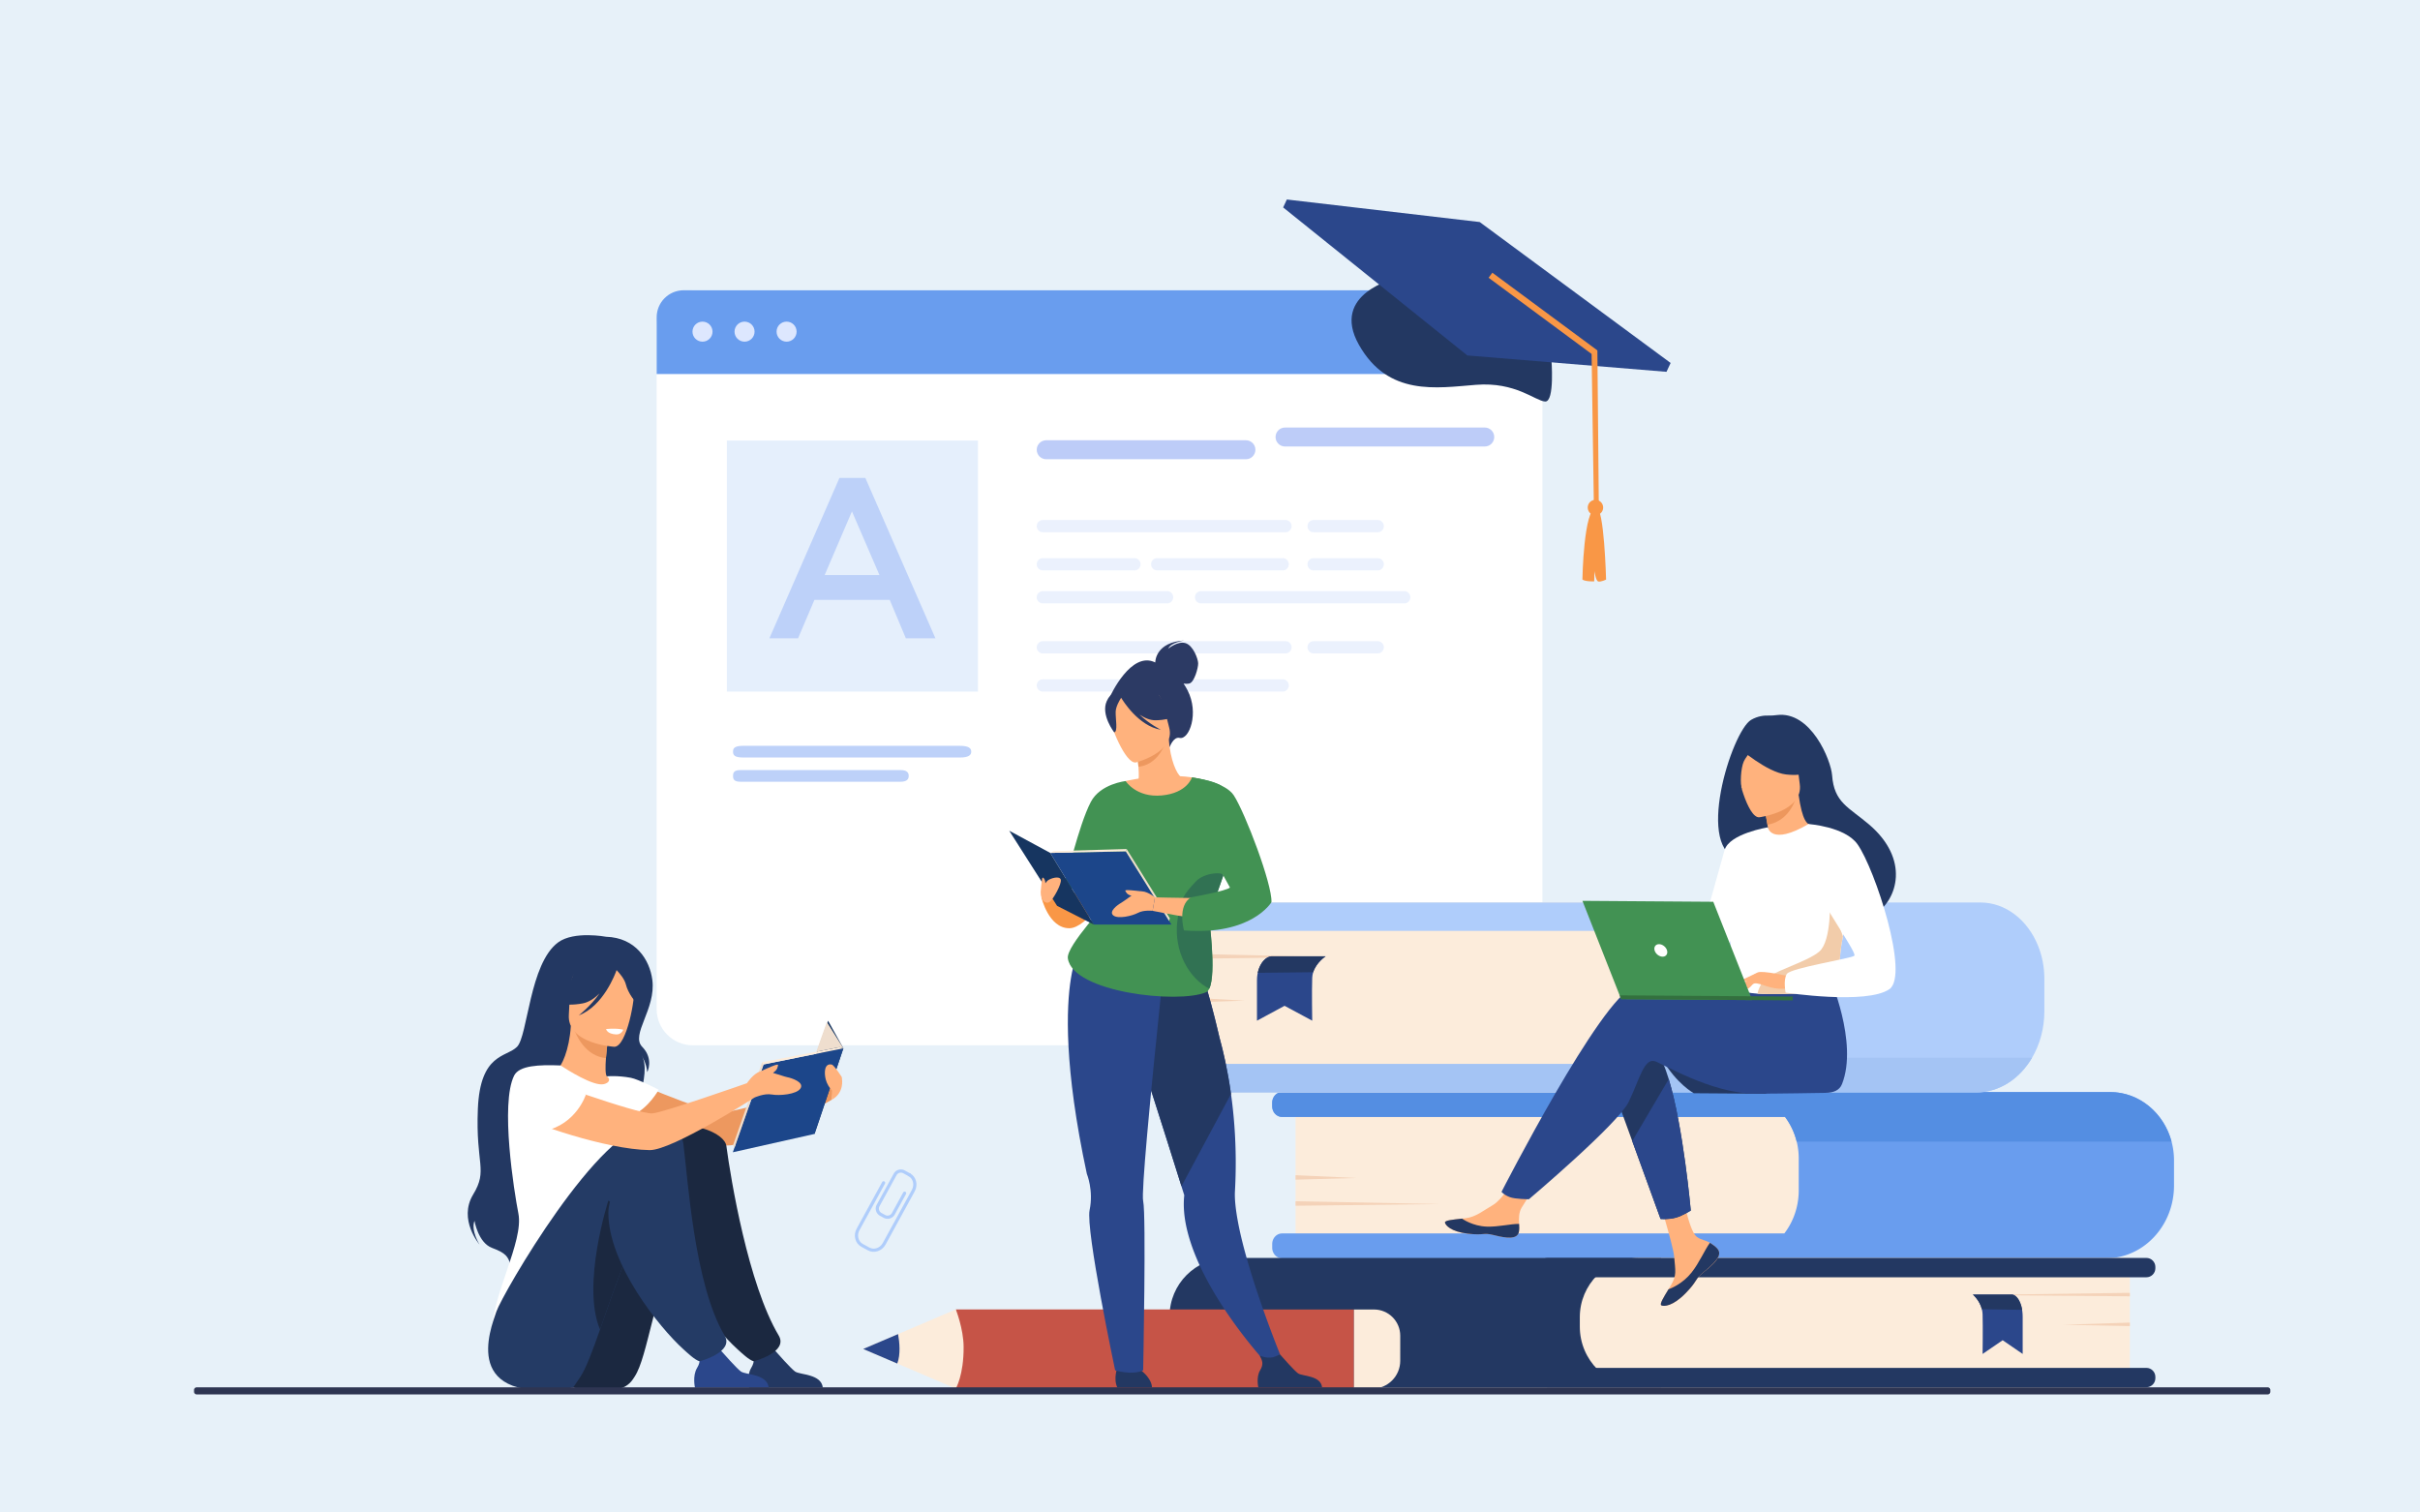 <svg version="1.1" id="_x2018_лой_x5F_1" xmlns="http://www.w3.org/2000/svg" x="0" y="0" viewBox="0 0 3200 2000" xml:space="preserve"><style>.st1{fill:#afcdfb}.st2{fill:#fff}.st3{fill:#699dee}.st4{fill:#dde7fe}.st6{opacity:.5;fill:#7c9af2}.st7{opacity:.3}.st8{fill:#bdd1f9}.st9{fill:#233862}.st10{fill:#2b478b}.st11{fill:#f99746}.st12{fill:#fcecdb}.st14{fill:#f4d2b8}.st16{fill:#ed985f}.st17{fill:#ffb27d}.st18{fill:#1b2840}.st19{fill:#243b65}.st20{fill:#163560}.st21{fill:#1c468a}.st22{fill:#efdece}.st25{fill:#429253}.st28{fill:#2c3a64}</style><path fill="#e7f1f9" d="M0 0h3200v2000H0z"/><path class="st1" d="M1168.47 1610.32l-4.89-2.68c-5.22-2.86-7.14-9.43-4.28-14.64l22.46-41.01c2.86-5.22 9.43-7.14 14.64-4.28l7 3.83c1.02.56 1.4 1.84.84 2.87a2.117 2.117 0 01-2.87.84l-7-3.83a6.566 6.566 0 00-8.91 2.61l-22.46 41.01c-1.74 3.17-.57 7.17 2.61 8.91l4.89 2.68c3.18 1.74 7.17.57 8.91-2.61l14.91-27.22c.56-1.02 1.84-1.4 2.87-.84 1.02.56 1.4 1.84.84 2.87l-14.91 27.22c-2.87 5.21-9.43 7.13-14.65 4.27z"/><path class="st1" d="M1147.63 1653.38l-8.76-4.8c-8.13-4.45-10.87-15.17-6.1-23.88l33.76-61.65c.56-1.02 1.84-1.4 2.87-.84s1.4 1.84.84 2.87l-33.76 61.66c-3.65 6.67-1.67 14.82 4.42 18.15l8.76 4.8c6.09 3.34 14.02.62 17.68-6.05l38.46-70.23c3.65-6.67 1.67-14.82-4.42-18.15-1.02-.56-1.4-1.84-.84-2.87s1.84-1.4 2.87-.84c8.13 4.46 10.87 15.17 6.1 23.88l-38.45 70.23c-4.79 8.71-15.29 12.18-23.43 7.72z"/><path class="st2" d="M1991.68 1382.24H916.19c-26.44 0-47.87-21.43-47.87-47.87V431.69c0-26.44 21.43-47.87 47.87-47.87h1075.49c26.44 0 47.87 21.43 47.87 47.87v902.68c.01 26.44-21.43 47.87-47.87 47.87z"/><path class="st3" d="M2039.56 494.61H868.32v-75.05c0-19.74 16-35.74 35.74-35.74h1099.76c19.74 0 35.74 16 35.74 35.74v75.05z"/><path class="st4" d="M915.68 438.55c0-7.32 5.93-13.25 13.25-13.25s13.25 5.93 13.25 13.25-5.93 13.25-13.25 13.25c-7.32-.01-13.25-5.94-13.25-13.25zM971.28 438.55c0-7.32 5.93-13.25 13.25-13.25 7.31 0 13.25 5.93 13.25 13.25s-5.93 13.25-13.25 13.25c-7.32-.01-13.25-5.94-13.25-13.25zM1026.87 438.55c0-7.32 5.93-13.25 13.25-13.25s13.25 5.93 13.25 13.25-5.93 13.25-13.25 13.25c-7.32-.01-13.25-5.94-13.25-13.25z"/><path opacity=".5" fill="#cde0fb" d="M961.14 582.52h332.01v332.01H961.14z"/><path class="st6" d="M1647.51 607.26h-264.08c-6.93 0-12.55-5.62-12.55-12.55 0-6.93 5.62-12.55 12.55-12.55h264.08c6.93 0 12.55 5.62 12.55 12.55-.01 6.94-5.62 12.55-12.55 12.55zM1963.3 590.43h-264.08c-6.93 0-12.55-5.62-12.55-12.55 0-6.93 5.62-12.55 12.55-12.55h264.08c6.93 0 12.55 5.62 12.55 12.55 0 6.94-5.62 12.55-12.55 12.55z"/><g class="st7"><path class="st8" d="M1699.78 703.85H1379a8.13 8.13 0 010-16.26h320.78a8.13 8.13 0 010 16.26zM1821.73 703.85h-84.68a8.13 8.13 0 010-16.26h84.68a8.13 8.13 0 010 16.26zM1500.04 754.29h-121.03a8.13 8.13 0 010-16.26h121.03a8.13 8.13 0 010 16.26zM1696.08 754.29h-165.85a8.13 8.13 0 010-16.26h165.85a8.13 8.13 0 010 16.26zM1821.73 754.29h-84.68a8.13 8.13 0 010-16.26h84.68a8.13 8.13 0 010 16.26zM1543.23 797.9H1379a8.13 8.13 0 010-16.26h164.23a8.13 8.13 0 018.13 8.13c.01 4.49-3.63 8.13-8.13 8.13zM1856.84 797.9h-268.6a8.13 8.13 0 010-16.26h268.6a8.13 8.13 0 010 16.26z"/></g><g class="st7"><path class="st8" d="M1699.78 864.09H1379a8.13 8.13 0 010-16.26h320.78a8.13 8.13 0 018.13 8.13c0 4.48-3.64 8.13-8.13 8.13zM1821.73 864.09h-84.68a8.13 8.13 0 010-16.26h84.68a8.13 8.13 0 018.13 8.13c0 4.48-3.64 8.13-8.13 8.13zM1500.04 914.52h-121.03a8.13 8.13 0 010-16.26h121.03a8.13 8.13 0 010 16.26zM1696.08 914.52h-165.85a8.13 8.13 0 010-16.26h165.85a8.13 8.13 0 010 16.26z"/></g><path class="st8" d="M1110 632.01h34.29l92.64 212.04h-39.1l-21.35-50.83h-99.55l-21.66 50.83h-37.9L1110 632.01zm52.93 128.42l-36.39-84.21-36.09 84.21h72.48z"/><g><path class="st8" d="M1269.28 1001.67H982.84c-11.99 0-13.54-3.46-13.54-7.73 0-4.27 1.55-7.73 13.54-7.73h286.44c11.99 0 15.01 3.46 15.01 7.73-.01 4.27-3.02 7.73-15.01 7.73z"/></g><g><path class="st8" d="M1190.53 1033.73H979.29c-8.84 0-9.98-3.46-9.98-7.73 0-4.27 1.14-7.73 9.98-7.73h211.25c8.84 0 11.07 3.46 11.07 7.73-.01 4.26-2.24 7.73-11.08 7.73z"/></g><g><path class="st9" d="M2051.38 474.24s4.83 57.57-8.29 56.7c-13.11-.87-39.01-26.21-91.27-22.09s-116.2 15.56-154.85-52.84c-38.65-68.4 49.43-88.08 49.43-88.08l204.98 106.31z"/><path class="st10" d="M1940.29 470.02l263.33 21.65 5.47-11.71-252.45-186.35-255.02-29.8-4.89 10.49 243.56 195.72z"/><path class="st11" d="M2119.5 668.33c-1.55-5.42-7.21-8.56-12.63-7.01-5.42 1.55-8.55 7.2-7 12.63 1.55 5.42 7.2 8.56 12.62 7.01 5.42-1.56 8.56-7.21 7.01-12.63z"/><path class="st11" d="M2110.72 671.16c10.56-.82 13.03 95.28 13.03 95.28s-6.89 3.24-10.27 2.48c-3.39-.76-5.11-13.74-5.11-13.74l-.33 13.61s-11.58.4-15.6-2.42c0 0 1.57-93.9 18.28-95.21z"/><path class="st11" d="M2114.16 673.33l-1.91-209.96-1.36-1.02-137.54-101.74-4.94 6.68 136.17 100.74 3.08 204.94z"/></g><g><path class="st12" d="M2291.62 1663.88h-578.48v-219.79h580.41c46.91 0 84.94 38.03 84.94 84.94v47.98c0 47.98-38.89 86.87-86.87 86.87z"/><path class="st3" d="M2874.73 1534.52v33.07c0 17.67-4.44 34.21-12.2 48.44-15.59 28.62-44.58 47.85-77.77 47.85H1695.32c-7.21 0-13.05-6.25-13.05-13.96v-4.95c0-7.7 5.84-13.96 13.05-13.96h664.12c3.55-4.63 6.68-9.65 9.32-14.99 6.22-12.54 9.73-26.84 9.73-42.02v-42.03c0-7.73-.93-15.23-2.69-22.37-2.97-12.1-8.3-23.18-15.4-32.64h-665.08c-7.21 0-13.05-6.25-13.05-13.97v-4.94c0-7.72 5.84-13.97 13.05-13.97h1094.93c38.58 0 71.13 27.69 81.23 65.51a96.426 96.426 0 013.25 24.93z"/><path d="M2871.47 1509.6H2375.8c-2.97-12.1-8.3-23.18-15.4-32.64h-665.08c-7.21 0-13.05-6.25-13.05-13.97v-4.94c0-7.72 5.84-13.97 13.05-13.97h1094.93c38.58.01 71.12 27.69 81.22 65.52z" fill="#548ee2"/><path class="st14" d="M1713.14 1553.98l80.66 3.7-80.66 2.22zM1713.14 1588.47l191.91 3.69-191.91 2.23z"/><g><path class="st9" d="M1628.61 1834.37h567.87v-170.96H1623.6c-42.55 0-77.04 34.49-77.04 77.04v11.88c.01 45.31 36.74 82.04 82.05 82.04z"/><path class="st12" d="M2169.12 1834.37h647.21v-170.96h-648.99c-43.26 0-78.33 35.07-78.33 78.33v12.53c.01 44.24 35.87 80.1 80.11 80.1z"/><path class="st9" d="M2046.26 1834.37h791.92c6.57 0 11.9-5.33 11.9-11.9v-1.78c0-6.57-5.33-11.9-11.9-11.9h-791.92c-6.57 0-11.9 5.33-11.9 11.9v1.78c0 6.58 5.33 11.9 11.9 11.9zM2046.26 1688.98h791.92c6.57 0 11.9-5.33 11.9-11.9v-1.78c0-6.57-5.33-11.9-11.9-11.9h-791.92c-6.57 0-11.9 5.33-11.9 11.9v1.78c0 6.58 5.33 11.9 11.9 11.9z"/><path class="st14" d="M2816.33 1748.9l-88.18 2.87 88.18 1.73zM2816.33 1709.55l-209.78 2.88 209.78 1.73z"/><g><path class="st10" d="M2608.71 1711.85s8.99 7.35 11.97 19.42c.53 2.11.86 4.37.93 6.75.5 16.04 0 52.35 0 52.35l26.54-18.15 26.47 18.15v-49.21c0-9.3-2.27-18.36-6.49-24.28-2.04-2.87-4.52-5.03-7.33-5.03h-52.09z"/><path class="st9" d="M2608.71 1711.85s8.99 7.35 11.97 19.42l53.19.72s-2.09-17.29-13.06-20.14h-52.1z"/></g></g><g><path class="st12" d="M2126.09 1444.55h-558.92v-251.17h560.96c49.6 0 89.81 40.21 89.81 89.81v69.53c-.01 50.71-41.13 91.83-91.85 91.83z"/><path class="st1" d="M2218.25 1290.83v54.06c-.14 23.09-10.84 43.12-26.56 53.83-7.74 5.25-16.69 8.26-26.19 8.26h-615.45c-7.21 0-13.06 6.98-13.06 15.6v6.38c0 8.61 5.85 15.6 13.06 15.6h1063.2c30.51 0 57.47-18.11 73.75-45.83 10.27-17.47 16.3-38.74 16.3-61.71v-42.65c0-15.74-3.01-30.64-8.4-43.91-13.67-33.77-42.63-57.06-76.15-57.06h-1068.7c-7.21 0-13.06 6.97-13.06 15.58v6.38c0 8.61 5.85 15.6 13.06 15.6h617.33c14.75 0 28.11 7.5 37.44 19.5 8.25 10.62 13.35 24.78 13.43 40.37z"/><path d="M1536.98 1422.58v6.38c0 8.61 5.85 15.6 13.06 15.6h1063.2c30.51 0 57.47-18.11 73.75-45.83h-495.3c-7.74 5.25-16.69 8.26-26.19 8.26h-615.45c-7.22-.01-13.07 6.97-13.07 15.59z" fill="#a4c4f4"/><path class="st14" d="M1567.17 1318.96l78.9 4.22-78.9 2.55zM1567.17 1261.16l187.7 4.22-187.7 2.54z"/><g><path class="st10" d="M1752.94 1264.54s-12.39 7.96-16.49 21.06c-.72 2.29-1.19 4.74-1.29 7.32-.68 17.39 0 56.76 0 56.76l-36.57-19.68-36.48 19.68v-53.35c0-10.09 3.13-19.9 8.94-26.33 2.82-3.11 6.24-5.46 10.1-5.46h71.79z"/><path class="st9" d="M1752.94 1264.54s-12.39 7.96-16.49 21.06l-73.29.78s2.88-18.75 18-21.84h71.78z"/></g></g></g><g id="girl_2_15_"><path class="st16" d="M818.68 1422.33s114.57 49.92 135.36 49.01c20.8-.91 148.94-39.03 148.94-39.03l-3.26 22.04s-98.89 56.88-133.47 60.1c-34.04 3.18-150.43-30.55-161.67-37.67-11.23-7.11-18.56-47.24 14.1-54.45z"/><path class="st9" d="M801.47 1238.71s-42.27-8.03-63.31 7.34c-38.13 27.85-40.18 123.85-54.47 138.15-14.29 14.3-48.74 8.2-51.81 82.2-3.07 74 13.71 80.18-6.27 113.21-19.99 33.03 8.46 66.09 8.46 66.09s-11.65-18.23-6.66-31.4c0 0 4.85 29.05 23.3 35.86 18.45 6.81 21.18 11.8 24.13 21.79 0 0 157.43-80.67 157.6-137.88s30.98-113.89 15.85-138.69c0 0 6.74 10.61 7.56 22.41 0 0 9.08-17.39-6.66-33.58-15.73-16.19 18.46-49.7 13.39-88.5-3.47-26.65-22.16-55.84-61.11-57z"/><path class="st17" d="M832.6 1476.85c-10.06 6.98-22.68 12.74-38.52 16.39-59.37 13.72-82.12-36.46-90.67-70.91 8.1-4.63 15.71-5.65 20.11-6.18 4.29-.51 8.8-.84 12.54-1.03 6.67-5.11 16.6-26 18.8-58.45l2.79.75 46.79 12.81s-2.14 14.87-3.19 28.93c-.81 11-.94 21.51 1.14 24.09 3.65.79 5.84 1.31 5.84 1.31s0 .02.02.04c.65 1.03 14.22 23.36 24.35 52.25z"/><path class="st16" d="M804.46 1370.24s-2.15 14.86-3.19 28.93c-26.51-2.65-38.81-27.89-43.6-41.74l46.79 12.81z"/><path class="st17" d="M812.37 1384.2s-62.92-3.47-60.16-42.62c2.77-39.15-3.49-65.97 36.8-65.4 40.29.56 47.03 16.05 49.29 29.34 2.26 13.29-9.49 78.57-25.93 78.68z"/><path class="st9" d="M837.99 1283.62c-8.87-12.47-16.4-10.41-20.76-7.17-33-21.35-57.13 4.98-57.13 4.98-6.22 27.79-27.63 42.43-27.63 42.43s10.95 7.9 37.84 3c8.22-1.5 15.83-6.71 22.45-13.23-11.97 17.15-27.44 29.01-27.44 29.01 32.59-12.32 48.4-55.28 50-59.83 3.59 3.72 10.62 11.75 12.39 19.25 2.42 10.19 12.85 26.13 18.88 25.86 0 0 4.71-25.6-8.6-44.3z"/><path class="st2" d="M685.5 1604.78c-5.68-29.05-24.21-145.1-5.68-182.44 6.65-13.42 32.76-14.63 61.41-13.45 8.91 5.75 42.88 27.5 56.83 24.79.15-.03.42-.09.78-.18 6.57-1.64 9.05-6.26 3.57-10.24-.01-.01 14.19-1.37 31.81 1.95 9.95 1.87 36.79 15.76 36.79 15.76s-13.52 24.42-33.45 32.85c3.39 30.32-1.65 43.69-33.1 113.72-26.58 59.19 3.59 112.48 3.59 112.48s-156.46 125.79-157.33 61.74c-.66-48.22 42.04-119.86 34.78-156.98z"/><path class="st18" d="M815.8 1836.8c8.51-.96 16.17-5.62 20.93-12.74.75-1.13 1.56-2.34 2.42-3.64 17.81-26.96 24.74-109.52 64.8-197.48 9.76-21.41 44.78-25.26 54.33-49.47 0 0 23.51-78.46-44.99-80.78-68.5-2.31-183.45 218.31-185.26 241.45-1.77 22.41-45.3 117.67 87.77 102.66z"/><path class="st9" d="M1088.04 1834.99h-97.49s-3.65-15.55 2.76-26.13c5.67-9.36 3.49-14.7-.7-22.44 4.42 1.81 10.13 3.45 16.42 3.09 4.86-.28 9.99-2.48 14.5-5.1 4.2 4.78 22.16 25.15 27.78 29.18 6.36 4.58 34.77 2.95 36.73 21.4z"/><path class="st18" d="M960.5 1515.37c5.87 44.01 28.8 182.92 69.24 250.69 13.04 21.85-32.85 34.1-33.1 34.03-6.15-1.61-16.41-11.42-21.13-15.68-32.83-29.59-99.48-113.37-99.48-180.54 0-32.75-.58-95.3 23.24-111.2 14.66-9.79 58.9 5.21 61.23 22.7z"/><path class="st19" d="M757.66 1834.99s3.61-5.03 9.91-14.58c7.5-11.36 15.79-33.7 25.86-62.35 10.58-30.07 23.12-67.07 38.8-105.57 4.84-11.88 9.98-23.91 15.44-35.92 9.76-21.41 36.6-18.45 46.15-42.66 0 0 37.26-83.92-31.23-86.23-68.5-2.31-198.66 224.49-206.14 246.46-8.19 24.04-48.14 123.89 101.21 100.85z"/><path class="st10" d="M1016.48 1834.99h-97.49s-3.64-15.55 2.76-26.13c5.67-9.36 3.49-14.7-.7-22.44 4.42 1.81 10.13 3.45 16.42 3.09 4.86-.28 9.99-2.48 14.5-5.1 4.2 4.78 22.16 25.15 27.78 29.18 6.35 4.58 34.76 2.95 36.73 21.4z"/><path class="st18" d="M793.43 1758.06c10.58-30.07 23.12-67.07 38.8-105.57-4.09-29.17-12.93-54.68-27.78-64.97 0 .01-36.02 111.62-11.02 170.54z"/><path class="st19" d="M903.59 1512.25c5.87 44.01 14.14 186.04 54.58 253.81 13.04 21.85-32.85 34.1-33.1 34.03-6.15-1.61-16.41-11.42-21.13-15.68-32.83-29.59-99.48-113.37-99.48-180.54 0-32.75 38.44-92.68 62.25-108.58 14.67-9.79 34.55-.53 36.88 16.96z"/><path class="st2" d="M824.15 1361.68s-5.95-2.35-22.69-1c0 0 .89 6.53 13.23 7.18 7 .37 9.46-6.18 9.46-6.18z"/><path class="st20" d="M1115.21 1386.19l-20.21-36.47-43.72 122.02 25.79 27.69z"/><path class="st21" d="M1009.68 1407.55l-40.65 116.12 108.04-24.24 38.14-113.24z"/><path class="st22" d="M971.19 1517.81l-1.9-3.31 38.46-109.89 1.93 2.94z"/><path class="st12" d="M1007.75 1404.61l102.43-19.93 5.03 1.51-105.53 21.36z"/><path class="st22" d="M1115.21 1386.19l-21.85-34.69-13.94 39.17 30.76-5.99z"/><path class="st17" d="M1040.87 1424.37c-3.51-.68-11.05-3.52-18.68-5.62 2.28-1.77 4.81-3.94 5.52-6.17 1.36-4.3 2.27-5.68-2.27-4.32-4.54 1.36-20.42 8.65-20.42 8.65s.03.02.04.02c-9.02 2.64-17.34 15.39-17.34 15.39s-111.7 39.27-125.14 39.94c-20.79 1.04-159.17-49.92-159.17-49.92-32.66 7.21-25.33 47.33-14.09 54.45s110.81 43.34 169.82 44.02c29.89.35 138.61-69.53 138.61-69.53s12.71-5.81 22.69-3.99 33.13 0 38.12-8.17c5-8.17-11.79-13.62-17.69-14.75z"/><path class="st2" d="M774.71 1447.46s-12.38 39.18-54.88 48.09c0 0-70.19-21.62-35.24-69.44 0 .01 34.55-25.67 90.12 21.35z"/><path class="st17" d="M1113.4 1427.32c.02-1.08-.09-2.15-.38-3.18 0 0-10.01-15.84-13.29-16.48-9.99-1.97-9.99 11.18-7.87 19.66 1.48 5.91 5.23 11.58 8.27 14.64l-.4 12.39c16.87-9.27 13.67-27.03 13.67-27.03z"/></g><g><path class="st9" d="M2198.12 1400.48c18.36 32.48 41.65 45.14 41.65 45.14l97.26.69c.01-.01-152.92-70.61-138.91-45.83z"/><path class="st17" d="M2271.06 1651.32c2.51 2.92 2.81 6.17 1.54 9.63 0 .01-.01.04-.03.05-2.37 6.39-10.08 13.5-19.03 20.58-1.14.91-2.16 1.74-3.05 2.51-.23.2-.47.4-.68.61-.18.16-.35.32-.53.47-8.36 7.59-5.24 9.37-20.27 24.79-17.13 17.57-28.84 17.81-32.16 16.17-2.81-1.39 2.98-10.74 9.4-21.24l.93-1.53c.85-1.4 1.7-2.81 2.55-4.22 7.52-12.64 5.66-18.61 4.03-37.52-1.32-15.36-23.28-85.94-23.28-85.94l32.63-5.38s9.42 56.14 20.17 64.85c5.75 4.64 12.22 4.75 17.76 8.2.39.24.78.49 1.15.74 3.14 2.12 6.35 4.3 8.87 7.23z"/><path class="st9" d="M2271.06 1651.32c2.51 2.92 2.81 6.17 1.54 9.63 0 .01-.01.04-.03.05-2.89 6.38-10.41 13.45-19.06 20.52-1.13.93-2.13 1.78-3.02 2.57-.23.2-.47.4-.68.61-.18.16-.35.32-.53.47-8.36 7.59-5.24 9.37-20.27 24.79-17.13 17.57-28.84 17.81-32.16 16.17-2.81-1.39 2.98-10.74 9.4-21.24 3.32-1.19 18.74-7.33 30.47-22.12 10.33-13 17.28-29.74 24.32-39.41.39.24.78.49 1.15.74 3.14 2.11 6.35 4.29 8.87 7.22z"/><path class="st17" d="M2008.41 1629.11c-2.08 10.05-16.41 8.27-32.4 4.24-15.99-4.03-12.22.65-35-2.03-22.78-2.68-29.63-11.23-30.3-14.63-.6-3.01 10.67-3.99 22.77-5.3 1.52-.16 3.05-.34 4.58-.51 13.66-1.62 23.71-10.35 36.15-17.49 11.79-6.77 29.5-34.55 29.5-34.55l31.25 2.7s-16.58 24.81-23.01 35.6c-3.78 6.35-3.64 14.78-3.22 21.29.22 3.53.42 7.14-.32 10.68z"/><path class="st9" d="M1976.01 1633.35c-15.99-4.03-12.22.65-35-2.03-22.78-2.68-29.63-11.23-30.3-14.63-.6-3.01 10.67-3.99 22.77-5.3l.11.23s13.61 9.79 32.58 10.38c15.47.49 31.88-3.83 42.56-3.58.22 3.54.42 7.16-.32 10.69-2.08 10.05-16.41 8.27-32.4 4.24zM2129.66 1430.02l28.68 78.86 37.44 102.97s10.35 1.07 20.29-1.71c9.15-2.57 19.68-9.41 19.68-9.41s-9.82-110.35-29.14-173.79c-4.95-16.28-10.54-29.47-16.75-36.91-30.41-36.42-60.2 39.99-60.2 39.99z"/><path class="st10" d="M2160.26 1305.31c19.19-6.04 73.76 2.27 128.55 13.4l11.62-18.87 118.57-8.42s38.49 87 16.7 142.11c-3.2 8.1-11.02 11.47-21.68 11.57 0 .01-.01.01-.01.02 0 0-70.73 1.23-93.63 1.07-58.94-.42-124.44-41.39-132.94-43.16-13.91-2.88-19.68 24.94-33.82 54.09-14.14 29.16-131.87 128.63-131.87 128.63s-17.99.05-25.4-2.79c-7.97-3.05-10.86-6.96-10.86-6.96s131.48-257.06 174.77-270.69z"/><path class="st9" d="M2302.27 1136.65c42.04 23.53 127.31 72.31 127.76 72 0 0 31.38 12.08 49.32.35 29.89-19.55 46.22-72.62-7.87-118.77-26.98-23.02-46.22-28.71-48.89-65.17-1.45-19.78-28.02-85.23-72.97-79.51-3.76.48-7.54.81-11.32.66-5.24-.21-13.91.5-22.83 5.72-25.52 14.95-76.4 175.28-13.2 184.72z"/><path class="st17" d="M2337.78 1117.12c-.19.12 20.71 7.42 34.76 1.31 13.22-5.73 23.36-27.34 23.16-27.35-5.99-.32-12.54-5.61-17.36-40.03l-2.56.9-43.03 15.14s3.01 13.79 4.93 26.92c1.62 11.01 2.46 21.57.1 23.11z"/><path d="M2332.76 1067.08s1.83 9.67 4.38 23.48c24.68-4.26 35.08-25.32 38.65-38.62l-43.03 15.14z" fill="#ed975d"/><path class="st17" d="M2326.27 1080.71s58.78-7.47 53.56-44c-5.21-36.53-1.14-62.1-38.89-58.88-37.75 3.22-43.04 18.2-44.26 30.82-1.22 12.62 14.16 73.06 29.59 72.06z"/><path class="st9" d="M2298.97 988.66s37.36 32.66 62.91 35.45c25.55 2.79 35.29-5.35 35.29-5.35s-14.98-12.62-23.91-32.88c-2.63-5.97-8.25-10.1-14.75-10.7-18.25-1.7-52.85-2.67-59.54 13.48z"/><path class="st9" d="M2322.49 985.92s-12.66 12.07-16.69 21.06c-3.88 8.68-5.18 29.48-2.19 37.77 0 0-19.33-38.24-8.1-56.67 11.9-19.54 26.98-2.16 26.98-2.16z"/><path class="st2" d="M2287.73 1203.27c.94 118.88-.18 94.03 12.75 105.41 3.11 2.74 11.91 4.42 23.5 5.27 36.43 2.68 100.55-2.88 103.03-9.6 8.57-23.25 2.69-30.53 9.95-66.16.76-3.79 1.69-7.89 2.79-12.36 6.02-24.47 11.77-32.76-8.7-72.29-18.57-35.8-37.91-64.88-39.67-63.85-49.85 29.12-53.68 4.32-53.68 4.32s-50.44 51.28-49.97 109.26z"/><path class="st10" d="M2158.33 1508.88l37.44 102.97s10.35 1.07 20.29-1.71c9.15-2.57 19.68-9.41 19.68-9.41s-9.82-110.35-29.14-173.79l-48.27 81.94z"/><path class="st2" d="M2337.69 1094s-51.14 8.3-57.3 30.25c-6.15 21.95-42.36 151-42.36 151s25.94 4.85 38.02-7.06 42.53-111 42.53-111l19.11-63.19z"/><path d="M2323.97 1313.94c36.43 2.68 100.55-2.88 103.03-9.6 8.57-23.25 2.69-30.53 9.95-66.16l-17.23-49.63s2.52 55.15-13.84 69.53c-16.34 14.38-66.76 27.52-74.75 39.58-3.85 5.79-6.4 11.61-7.16 16.28z" fill="#f2ccaa"/><path class="st17" d="M2365.9 1291.05s-35.9-8.26-41.73-5.11c-5.82 3.15-20.09 14.67-21.89 18.7-1.8 4.03 12.94-2.98 17.73-4.23 3.1-.81 11.23 2.08 15.25 3.45 16.93 5.78 27.35 2.94 27.35 2.94l3.29-15.75z"/><path class="st2" d="M2391.4 1089.66s48.26 3.32 64.81 26.75c23.3 32.98 68.99 173.17 42.1 191.64-30.27 20.79-137.15 4.53-137.15 4.53s-3.44-16.67 1.57-24.68c5.01-8.01 85.6-20.45 89.34-24.14 3.74-3.69-45.93-72.77-45.85-83.92.09-11.15-14.82-90.18-14.82-90.18z"/><path class="st17" d="M2322.36 1295.94s-7.6 9.67-10.08 10.81c-2.48 1.14-4.07.84-4.07.84l5.14-9.1 9.01-2.55zM2324.17 1285.94l-21.98 10.48s.92 1.53 3.62 1.43c2.7-.1 9.52-2.54 9.52-2.54l8.84-9.37z"/><g><path class="st25" d="M2316.96 1322.43l-173.28-1.22-51.21-129.99 173.01 1.22z"/><path fill="#33703e" d="M2141.68 1316.15l228.83 1.61-.04 5.05-226.79-1.6z"/><path class="st2" d="M2187.88 1256.71c-1.27-4.57 1.39-8.24 5.94-8.21 4.56.03 9.28 3.76 10.56 8.33 1.27 4.57-1.39 8.24-5.94 8.21s-9.29-3.77-10.56-8.33z"/></g></g><g><path transform="rotate(-89.989 1527.105 1783.863)" fill="#c65447" d="M1474.77 1520.61h104.67v526.5h-104.67z"/><path class="st12" d="M1263.84 1836.15l-77.38-33.1-45.01-19.25 46.07-19.69 76.35-32.63s10.19 25.49 10.34 49.45c.24 37.61-10.37 55.22-10.37 55.22zM1851.56 1766.31l-.01 33.09c0 20.35-16.51 36.85-36.86 36.85h-24.35l.02-104.67h26.49c19.18.01 34.72 15.56 34.71 34.73z"/><path class="st10" d="M1187.52 1764.11c1.92 10.58 3.58 26.78-1.06 38.94l-45.01-19.25 46.07-19.69z"/></g><g><path class="st11" d="M1377.04 1186.52s9.43 40.92 36.92 40.92c23.56 0 55.89-53.26 55.89-53.26l-92.81 12.34z"/><path class="st10" d="M1692.65 1790.91l-17.66 12.14s-84.94-90.54-105.45-177.32c-3.66-15.5-5.14-30.78-3.57-45.28 0 0-1.24-3.93-3.41-10.88-.1-.3-.19-.62-.29-.93-.95-3.05-2.09-6.64-3.35-10.7-4.12-13.11-9.78-31.06-16.22-51.49-14.85-47.02-48.8-153.06-63.31-197.16l104.28-37.73s11.84 27.01 28.86 100.42c2.62 9.58 5.25 20.18 7.7 31.72a616.09 616.09 0 017.54 42.82c3.66 26.17 6.1 55.61 6.25 87.9.06 13.14-.26 26.76-1.04 40.81-.57 10.31.96 24.04 3.83 39.66 13.14 71.44 55.84 176.02 55.84 176.02z"/><path class="st9" d="M1748.21 1834.54h-84.31s-3.15-13.45 2.38-22.6c4.9-8.1 3.02-12.71-.61-19.41 3.82 1.56 8.76 2.99 14.2 2.67 4.2-.24 8.64-2.15 12.54-4.41 3.63 4.14 19.17 21.75 24.02 25.23 5.52 3.98 30.08 2.57 31.78 18.52zM1627.77 1446.54l-65.5 122.11c-.95-3.05-2.09-6.64-3.35-10.7-4.12-13.11-9.78-31.06-16.22-51.49-14.85-47.02-48.8-153.06-63.31-197.16l104.28-37.73s11.84 27.01 28.86 100.42c2.62 9.58 5.25 20.18 7.7 31.72 2.79 13.08 5.38 27.38 7.54 42.83zM1477.69 1808.15s-5.84 14.32-.34 26.39h45.86s.95-10.89-15.69-23.51c-12.6-9.56-29.83-2.88-29.83-2.88z"/><path class="st28" d="M1527.6 875.99c.03-2.28 1.2-26.9 38.6-29.08 0 0-18.35 2.64-21.34 10.81 0 0 12.29-10.3 22.58-7.33 10.28 2.97 16.71 20.71 16.91 26.59.2 5.88-5.01 24.98-11.45 26.74-2.44.67-5.27.57-7.84.2 1.79 2.65 3.55 5.58 5.24 8.85 15.67 30.3 2.15 65.99-10.57 62.98-8.16-1.93-13.12 12.21-13.12 12.21l-78.48-67.49c-.01 0 27.49-60.57 59.47-44.48z"/><path class="st17" d="M1478.27 1081.05c8.7 6.04 19.61 11.01 33.31 14.17 51.34 11.86 71.02-31.53 78.41-61.32-7-4.01-13.59-4.89-17.39-5.34-3.71-.44-7.61-.73-10.85-.89-5.77-4.42-14.36-22.49-16.25-50.55l-2.42.65-40.46 11.07s1.85 12.86 2.76 25.02c.7 9.51.81 18.61-.99 20.83-3.16.68-5.05 1.13-5.05 1.13s0 .01-.02.04c-.56.91-12.29 20.21-21.05 45.19z"/><path class="st16" d="M1502.61 988.86s1.86 12.85 2.76 25.02c22.92-2.29 33.56-24.12 37.7-36.09l-40.46 11.07z"/><path class="st17" d="M1502.14 1008.17s52.78-13.56 43.83-46.3c-8.95-32.74-8.17-56.54-42.25-49.26-34.08 7.27-37.18 21.55-36.85 33.2s21.31 65.04 35.27 62.36z"/><path class="st28" d="M1463.43 927.18c5.42-12.08 12.15-11.6 16.4-9.58 24.38-23.68 49.3-5.41 49.3-5.41 9.96 22.52 30.59 31.32 30.59 31.32s-7.95 8.55-31.59 8.93c-7.22.12-14.56-3.02-21.27-7.43 13.05 12.52 28.17 19.97 28.17 19.97-29.72-4.95-50.38-38.72-52.5-42.31-2.42 3.76-7.02 11.75-7.26 18.42-.33 9.05 3.2 26.53-1.96 27.32 0 0-18-23.12-9.88-41.23z"/><path class="st17" d="M1486.96 1033.11s88.64-21.52 127.18 10.27l-19.26 268.63-173.36-41.88s4.88-17 38.12-62.2c33.24-45.2 18.78-111.5 27.32-174.82z"/><path class="st10" d="M1538.63 1282.11s-.1.91-.28 2.65c-.08.75-.18 1.65-.29 2.7-.75 6.96-2.16 20.32-3.98 37.69-4.76 45.56-12.22 118.73-17.31 176.49-3.98 45.16-6.51 80.9-5.14 86.64 4.1 17.27 0 223.71 0 223.71-14.73 7.07-37.07 0-37.07 0s-39.25-186.04-33.75-211.89c5.49-25.86-3.67-47.93-3.67-47.93-30.47-141.91-27.14-220.57-21.08-258.22 1.76-10.95 3.75-18.43 5.21-22.99 1.23-3.88 2.09-5.65 2.09-5.65 67.2-18.09 115.27 16.8 115.27 16.8z"/><path class="st25" d="M1626.09 1120c-4.28 32.32-21.4 71.86-27.51 93.15 0 0 10.22 73.9.46 94.2-1.11 2.32-2.48 3.93-4.16 4.66-36.15 15.75-176.92.46-182.86-44.96-2.16-16.5 53.62-74.54 56.87-81.58 1.35-2.91 2.79-12.36-3.75-31.92-9.27 28.58-60.43 20.36-60.43 20.36 6-10.28 20.97-81.36 37.67-113.45 12.56-24.12 46.09-27.62 46.09-27.62s13.96 22.14 47.71 19c33.75-3.14 39.93-23.8 39.93-23.8s29.94 3.98 39.16 11.42c1.59 1.29 16.43 38.2 10.82 80.54z"/><path d="M1598.58 1213.15s10.22 73.9.46 94.2c-26.34-13.22-47.09-48.98-42.3-88.81 3.54-29.45 8.81-36.16 24.56-53.01 11.58-12.38 38.34-13.08 36.24-7.19-6.24 17.53-15.73 43.57-18.96 54.81z" fill="#317253"/><path class="st21" d="M1488.64 1125.76l60.36 96.83h-102.7l-57.51-94.74z"/><path class="st22" d="M1545.86 1217.73l1.04-3.38-57.11-91.64-1.15 3.05z"/><path class="st12" d="M1489.79 1122.71l-96.75 2.75-4.25 2.39 99.85-2.09z"/><path class="st20" d="M1388.79 1127.85l-54.28-29.38 63.27 99.36 48.52 24.76z"/><path class="st17" d="M1676.01 1195.71c-5.81 2.66-20.74 20.23-26.06 22.02-23.95 8.01-125.87-13.31-125.87-13.31l3.16-17.85s100.04 2.66 111.03-.29c2.07-.56 12.88-17.47 17.04-19.89l20.7 29.32z"/><path class="st17" d="M1527.24 1186.56s-12.06-9.82-20.21-7.6c-8.15 2.22-20.15 12.53-24.6 14.97-4.45 2.44-16.55 11.17-10.42 16.45 6.13 5.28 25.23.75 32.79-3.3 7.56-4.05 19.29-2.67 19.29-2.67l3.15-17.85z"/><path class="st17" d="M1509.34 1178.65s-14.66-1.75-18.67-1.67c-4 .08-2.92.96-.71 4.07 2.21 3.11 9.84 4.29 10.19 5.38s9.19-7.78 9.19-7.78z"/><path class="st25" d="M1576.1 1028.04s43.48 5.16 55.45 23.8c15.14 23.57 50.86 117.46 49.71 141.12 0 0-26.12 44.45-115.67 37.33 0 0-9.32-32.91 9.52-43.78 0 0 46-8.18 51.3-12.85l-37.5-68.16-12.81-77.46z"/><path class="st17" d="M1402.7 1163.25c-1.35-5.48-13.29-2.06-17.32 1.1-.98.77-2.03 2.07-3.06 3.6-.13-.92-.23-1.79-.29-2.48-.23-2.57-3.22-7.18-3.97-3.73-.74 3.45-1.97 17.95-1.97 17.95-.15 11.68 7.36 16.5 12.18 12.7s15.77-23.66 14.43-29.14z"/></g><path d="M2998.54 1843.87H260.11c-1.94 0-3.53-1.59-3.53-3.53v-2.31c0-1.94 1.59-3.53 3.53-3.53h2738.42c1.94 0 3.53 1.59 3.53 3.53v2.31a3.52 3.52 0 01-3.52 3.53z" fill="#2e3552"/></svg>